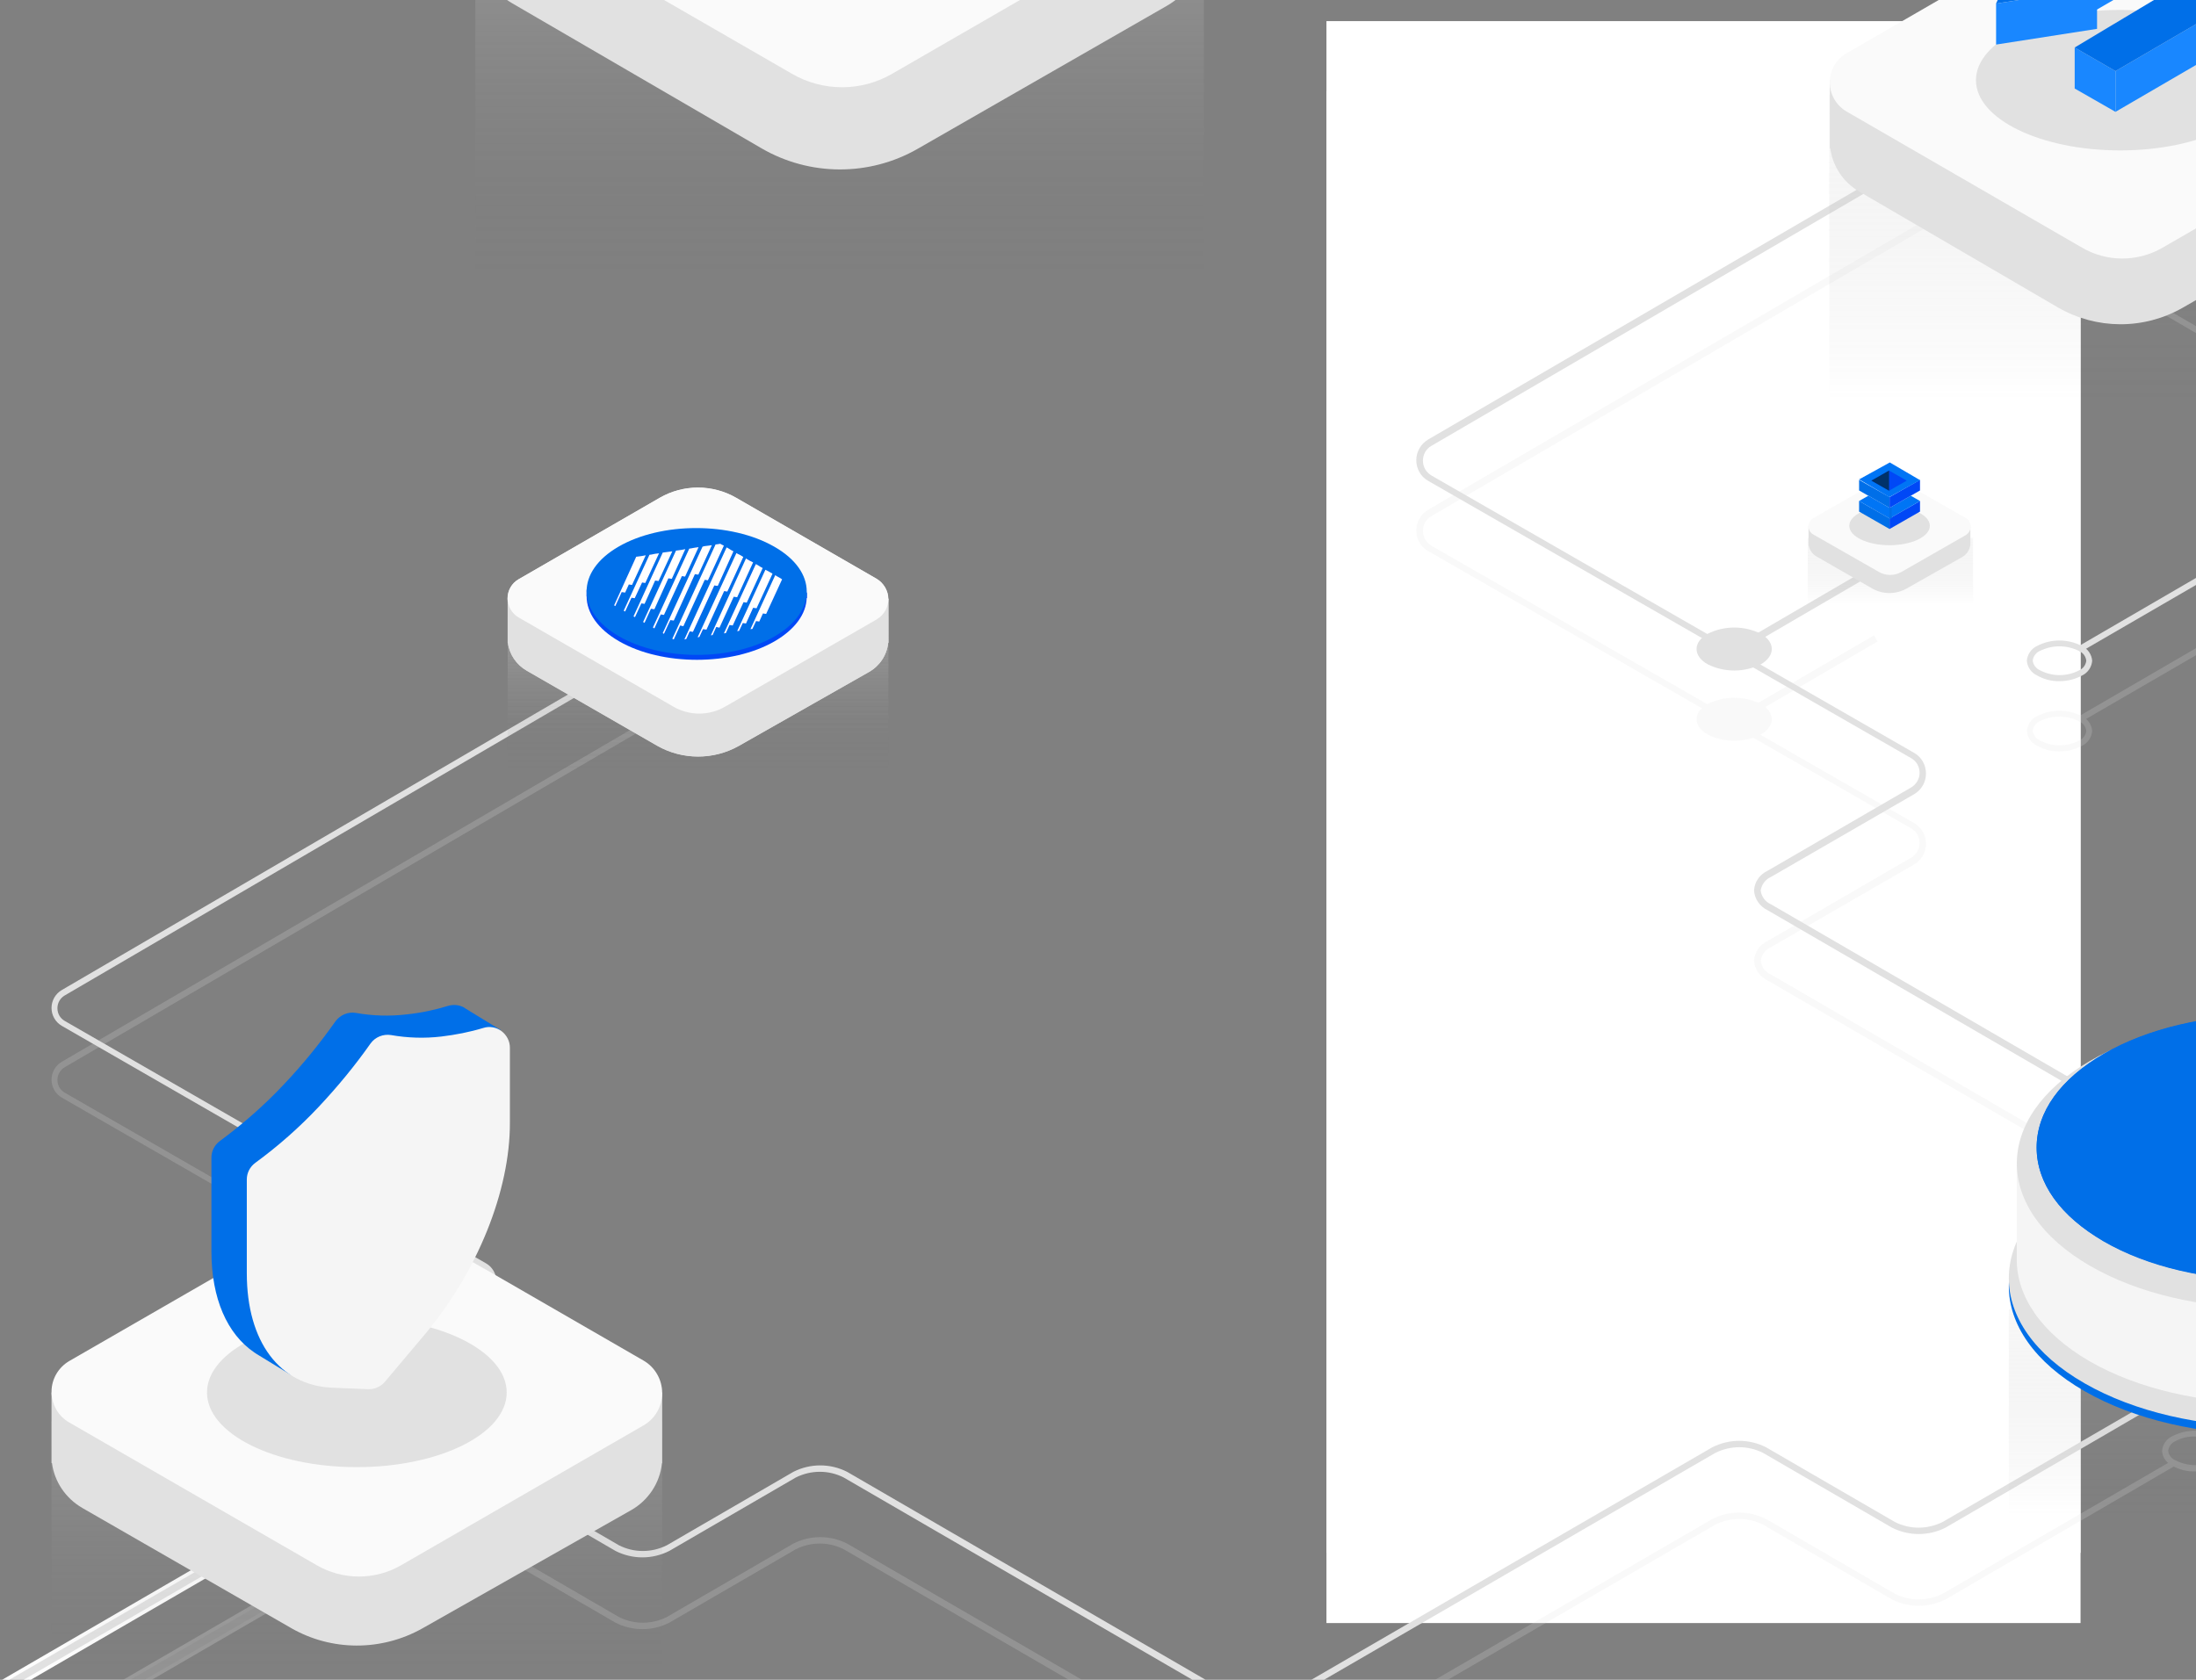 <?xml version="1.0" encoding="utf-8"?>
<!-- Generator: Adobe Illustrator 21.0.2, SVG Export Plug-In . SVG Version: 6.00 Build 0)  -->
<svg version="1.1" id="Layer_1" xmlns="http://www.w3.org/2000/svg" xmlns:xlink="http://www.w3.org/1999/xlink" x="0px" y="0px"
	 viewBox="0 0 894 684" style="enable-background:new 0 0 894 684;" xml:space="preserve">
<rect x="0" y="0" width="894" height="684" fill="#808080" stroke="none"/>
<style type="text/css">
	.st0{fill:#FFFFFF;}
	.st1{opacity:0.5;}
	.st2{opacity:0.4;}
	.st3{fill:#E1E1E1;}
	.st4{fill:#E1E1E1;stroke:#FDFDFD;stroke-width:1.46;}
	.st5{opacity:0.2;fill:url(#Rectangle-path_3_);enable-background:new    ;}
	.st6{fill:url(#Shape_3_);}
	.st7{opacity:0.2;fill:url(#Rectangle-path_4_);enable-background:new    ;}
	.st8{fill:url(#Shape_10_);}
	.st9{fill:#1987FF;}
	.st10{fill:#006FE8;}
	.st11{opacity:0.2;fill:url(#Rectangle-path_15_);enable-background:new    ;}
	.st12{fill:url(#Shape_39_);}
	.st13{fill:#F5F5F5;}
	.st14{opacity:0.2;fill:url(#Rectangle-path_16_);enable-background:new    ;}
	.st15{fill:url(#Shape_40_);}
	.st16{opacity:0.2;fill:url(#Rectangle-path_17_);enable-background:new    ;}
	.st17{fill:url(#Shape_71_);}
	.st18{opacity:0.2;fill:url(#Rectangle-path_18_);enable-background:new    ;}
	.st19{opacity:0.2;fill:url(#Rectangle-path-Copy_2_);enable-background:new    ;}
	.st20{fill:url(#Shape_72_);}
	.st21{fill:#0048F6;}
	.st22{fill:#0075F5;}
	.st23{fill:#FAF2F8;}
	.st24{fill:#003269;}
</style>
<title>illustration: ecosystem</title>
<desc>Created with Sketch.</desc>
<g>
	<g>
		<rect id="path-3" x="540" y="8.6" class="st0" width="307" height="623.7"/>
	</g>
	<g>
		<rect id="path-1" x="540" y="37.2" class="st0" width="307" height="623.7"/>
	</g>
	<g id="home" transform="translate(-786, -101)">
		<g id="section:-header" transform="translate(0, 100)">
			<g id="illustration-header" transform="translate(0, 1)">
				<g id="illustration:-ecosystem" transform="translate(671, -247)">
					<g id="shadows" transform="translate(14.621, 0)" class="st1">
						
							<g id="Asset-11_x40_large-Copy-2" transform="translate(677.245, 156.192) rotate(-300) translate(-677.245, -156.192) translate(542.731, 76.58)">
						</g>
						<g id="Asset-9_x40_large-Copy" transform="translate(121.355, 541.946)" class="st2">
							<path id="Shape" class="st3" d="M872.6,304.2c-3.2,0.1-6.4-0.7-9.2-2.3c-2.4-1.1-4-3.4-4.2-6c0.2-2.6,1.8-4.9,4.1-6
								c5.8-3,12.6-3,18.3,0c2.4,1.1,4,3.4,4.2,6c-0.2,2.6-1.8,4.9-4.1,6C879,303.4,875.8,304.2,872.6,304.2z M872.5,290
								c-2.8-0.1-5.5,0.6-7.9,1.9c-1.6,0.7-2.7,2.2-2.9,3.9c0.2,1.8,1.4,3.3,3,3.9c5,2.6,10.9,2.6,15.9,0c1.6-0.7,2.7-2.2,2.9-3.9
								c-0.2-1.8-1.4-3.3-3-3.9C878.1,290.6,875.3,290,872.5,290L872.5,290z"/>
							<path id="Shape_1_" class="st3" d="M491.2,430c-3.8,0.1-7.6-0.8-11-2.6l-157.7-91.5c-6.1-3.1-13.3-3.1-19.5,0l-51.5,29.9
								c-6.9,3.5-15,3.5-21.9,0l-104.9-61c-2.8-1.3-4.7-4-4.9-7.1c0.2-3,2-5.7,4.8-7l51-29.6c1.9-1.1,3-3.1,3-5.2
								c0-2.2-1.2-4.2-3-5.2L4.2,152c-2.6-1.5-4.2-4.3-4.2-7.3s1.6-5.8,4.2-7.3L239.5,0l1.2,2.1L5.4,139.6c-1.9,1.1-3,3.1-3,5.2
								c0,2.2,1.1,4.1,3,5.2l171.5,98.7c2.6,1.5,4.2,4.3,4.2,7.3c0,3-1.6,5.8-4.2,7.3L126,292.8c-2,0.9-3.4,2.7-3.6,4.8
								c0.3,2.2,1.7,4.1,3.7,5L231,363.5c6.1,3.1,13.3,3.1,19.5,0l51.5-29.9c6.9-3.5,15-3.5,21.9,0l157.7,91.5
								c6.1,3.1,13.3,3.1,19.5,0l175-101.5c6.9-3.5,15-3.5,21.9,0l52.4,30.4c6.1,3.1,13.3,3.1,19.5,0l94.1-54.6l1.2,2.1l-94.1,54.8
								c-6.9,3.5-15,3.5-21.9,0l-52.4-30.4c-6.1-3.1-13.3-3.1-19.5,0l-175,101.5C498.7,429.2,495,430.1,491.2,430z"/>
							<path id="Shape_2_" class="st3" d="M121.4,217.6c-5.8,3-12.7,3-18.6,0c-5.1-3-5.2-7.8,0-10.8c5.8-3,12.7-3,18.6,0
								C126.5,209.8,126.5,214.6,121.4,217.6z"/>
							
								<rect id="Rectangle-path" x="108.1" y="196.2" transform="matrix(0.864 -0.504 0.504 0.864 -80.767 96.155)" class="st3" width="58.5" height="2.4"/>
						</g>
						<g id="Group-18-Copy" transform="translate(640.402, 284.23)" class="st2">
							<g id="Rectangle-9">
							</g>
							<g id="Asset-9_x40_large">
								<g transform="translate(36.553, 13.147)">
									<path id="Shape_70_" class="st3" d="M369.7,384.5c-7-3.6-15.3-3.6-22.3,0l-59,34.2c-7.9,4-17.2,4-25.1,0l-120.2-69.8
										c-3.2-1.5-5.4-4.6-5.6-8.1c0.2-3.5,2.3-6.5,5.5-8l58.4-33.9c2.1-1.2,3.5-3.5,3.5-6s-1.3-4.8-3.5-6L4.8,174
										c-3-1.7-4.8-4.9-4.8-8.4c0-3.4,1.8-6.6,4.8-8.4L274.5,0l1.4,2.4L6.1,159.8c-2.1,1.2-3.4,3.5-3.4,6s1.3,4.7,3.4,6l196.6,113
										c3,1.7,4.8,4.9,4.8,8.4s-1.8,6.6-4.8,8.4l-58.3,33.7c-2.3,1-3.8,3.1-4.2,5.5c0.3,2.5,1.9,4.7,4.3,5.7l120.2,69.8
										c7,3.6,15.3,3.6,22.3,0l59-34.2c7.9-4,17.2-4,25.1,0"/>
									<path id="Shape_4_" class="st3" d="M140.3,248.7c-6.8,3.4-14.9,3.4-21.7,0c-6-3.4-6-9,0-12.4c6.8-3.4,14.9-3.4,21.7,0
										C146.2,239.7,146.2,245.3,140.3,248.7z"/>
									
										<rect id="Rectangle-path_1_" x="124.3" y="225" transform="matrix(0.864 -0.504 0.504 0.864 -92.6 110.501)" class="st3" width="67.3" height="2.9"/>
								</g>
							</g>
						</g>
						<g id="Asset-10_x40_large-Copy-2" transform="translate(925.513, 368.955)" class="st2">
							<path id="Shape_5_" class="st3" d="M13.4,184c-3.2,0.1-6.4-0.7-9.2-2.3c-2.4-1.1-4-3.4-4.2-6c0.2-2.6,1.8-4.9,4.1-6
								c5.7-3,12.6-3,18.3,0c2.4,1.1,4,3.4,4.2,6c-0.2,2.6-1.8,4.9-4.1,6C19.7,183.2,16.6,184,13.4,184z M5.3,171.7
								c-1.6,0.7-2.7,2.2-2.9,3.9c0.2,1.8,1.4,3.3,3,4c5,2.6,10.9,2.6,15.9,0c1.6-0.7,2.7-2.2,2.9-3.9c-0.2-1.8-1.3-3.3-3-4
								C16.2,169.2,10.3,169.2,5.3,171.7L5.3,171.7z"/>
							<path id="Shape_6_" class="st3" d="M21.7,172.2l-1.2-2.1l103-59.9c2-0.9,3.3-2.7,3.6-4.8c-0.3-2.2-1.7-4.1-3.7-5L83,76.7
								c-2.8-1.3-4.7-4-4.9-7.1c0.2-3,2-5.7,4.8-7l26.6-15.5c2-0.8,3.4-2.7,3.7-4.8c-0.3-2.2-1.7-4.1-3.7-5L49,2.1L50.2,0l60.4,35.1
								c2.8,1.3,4.7,4,4.9,7.1c-0.2,3-2,5.7-4.8,7L84.1,64.7c-2,0.8-3.4,2.7-3.7,4.8c0.2,2.3,1.6,4.3,3.7,5.2l40.6,23.6
								c2.8,1.3,4.7,4,4.9,7.1c-0.2,3-2,5.7-4.8,7L21.7,172.2z"/>
						</g>
						<g id="Asset-11_x40_large-Copy-5" transform="translate(0, 881.685)" class="st2">
							
								<rect id="Rectangle-path_2_" x="-16.1" y="68.7" transform="matrix(0.865 -0.502 0.502 0.865 -19.487 69.376)" class="st4" width="270.5" height="4.4"/>
						</g>
					</g>
					<g id="Asset-9_x40_large_1_" transform="translate(135.976, 512.73)">
						<path id="Shape_7_" class="st3" d="M872.6,304.2c-3.2,0.1-6.4-0.7-9.2-2.3c-2.4-1.1-4-3.4-4.2-6c0.2-2.6,1.8-4.9,4.1-6
							c5.8-3,12.6-3,18.3,0c2.4,1.1,4,3.4,4.2,6c-0.2,2.6-1.8,4.9-4.1,6C879,303.4,875.8,304.2,872.6,304.2z M872.5,290
							c-2.8-0.1-5.5,0.6-7.9,1.9c-1.6,0.7-2.7,2.2-2.9,3.9c0.2,1.8,1.4,3.3,3,3.9c5,2.6,10.9,2.6,15.9,0c1.6-0.7,2.7-2.2,2.9-3.9
							c-0.2-1.8-1.4-3.3-3-3.9C878.1,290.6,875.3,290,872.5,290L872.5,290z"/>
						<path id="Shape_8_" class="st3" d="M491.2,430c-3.8,0.1-7.6-0.8-11-2.6l-157.7-91.5c-6.1-3.1-13.3-3.1-19.5,0l-51.5,29.9
							c-6.9,3.5-15,3.5-21.9,0l-104.9-61c-2.8-1.3-4.7-4-4.9-7.1c0.2-3,2-5.7,4.8-7l51-29.6c1.9-1.1,3-3.1,3-5.2
							c0-2.2-1.2-4.2-3-5.2L4.2,152c-2.6-1.5-4.2-4.3-4.2-7.3s1.6-5.8,4.2-7.3L239.5,0l1.2,2.1L5.4,139.6c-1.9,1.1-3,3.1-3,5.2
							c0,2.2,1.1,4.1,3,5.2l171.5,98.7c2.6,1.5,4.2,4.3,4.2,7.3c0,3-1.6,5.8-4.2,7.3L126,292.8c-2,0.9-3.4,2.7-3.6,4.8
							c0.3,2.2,1.7,4.1,3.7,5L231,363.5c6.1,3.1,13.3,3.1,19.5,0l51.5-29.9c6.9-3.5,15-3.5,21.9,0l157.7,91.5
							c6.1,3.1,13.3,3.1,19.5,0l175-101.5c6.9-3.5,15-3.5,21.9,0l52.4,30.4c6.1,3.1,13.3,3.1,19.5,0l94.1-54.6l1.2,2.1l-94.1,54.8
							c-6.9,3.5-15,3.5-21.9,0l-52.4-30.4c-6.1-3.1-13.3-3.1-19.5,0l-175,101.5C498.7,429.2,495,430.1,491.2,430z"/>
						<path id="Shape_9_" class="st3" d="M121.4,217.6c-5.8,3-12.7,3-18.6,0c-5.1-3-5.2-7.8,0-10.8c5.8-3,12.7-3,18.6,0
							C126.5,209.8,126.5,214.6,121.4,217.6z"/>
						
							<rect id="Rectangle-path_5_" x="108.1" y="196.2" transform="matrix(0.864 -0.504 0.504 0.864 -80.767 96.155)" class="st3" width="58.5" height="2.4"/>
					</g>
					<g id="Group-18" transform="translate(655.023, 255.635)">
						<g id="Rectangle-9_1_">
						</g>
						<g id="Asset-9_x40_large_2_">
							<g transform="translate(36.553, 13.147)">
								<path id="Shape_69_" class="st3" d="M369.7,384.5c-7-3.6-15.3-3.6-22.3,0l-59,34.2c-7.9,4-17.2,4-25.1,0l-120.2-69.8
									c-3.2-1.5-5.4-4.6-5.6-8.1c0.2-3.5,2.3-6.5,5.5-8l58.4-33.9c2.1-1.2,3.5-3.5,3.5-6s-1.3-4.8-3.5-6L4.8,174
									c-3-1.7-4.8-4.9-4.8-8.4c0-3.4,1.8-6.6,4.8-8.4L274.5,0l1.4,2.4L6.1,159.8c-2.1,1.2-3.4,3.5-3.4,6s1.3,4.7,3.4,6l196.6,113
									c3,1.7,4.8,4.9,4.8,8.4s-1.8,6.6-4.8,8.4l-58.3,33.7c-2.3,1-3.8,3.1-4.2,5.5c0.3,2.5,1.9,4.7,4.3,5.7l120.2,69.8
									c7,3.6,15.3,3.6,22.3,0l59-34.2c7.9-4,17.2-4,25.1,0"/>
								<path id="Shape_11_" class="st3" d="M140.3,248.7c-6.8,3.4-14.9,3.4-21.7,0c-6-3.4-6-9,0-12.4c6.8-3.4,14.9-3.4,21.7,0
									C146.2,239.7,146.2,245.3,140.3,248.7z"/>
								
									<rect id="Rectangle-path_6_" x="124.3" y="225" transform="matrix(0.864 -0.504 0.504 0.864 -92.6 110.501)" class="st3" width="67.3" height="2.9"/>
							</g>
						</g>
					</g>
					<g id="Asset-10_x40_large" transform="translate(940.134, 340.359)">
						<path id="Shape_12_" class="st3" d="M13.4,184c-3.2,0.1-6.4-0.7-9.2-2.3c-2.4-1.1-4-3.4-4.2-6c0.2-2.6,1.8-4.9,4.1-6
							c5.7-3,12.6-3,18.3,0c2.4,1.1,4,3.4,4.2,6c-0.2,2.6-1.8,4.9-4.1,6C19.7,183.2,16.6,184,13.4,184z M5.3,171.7
							c-1.6,0.7-2.7,2.2-2.9,3.9c0.2,1.8,1.4,3.3,3,4c5,2.6,10.9,2.6,15.9,0c1.6-0.7,2.7-2.2,2.9-3.9c-0.2-1.8-1.3-3.3-3-4
							C16.2,169.2,10.3,169.2,5.3,171.7L5.3,171.7z"/>
						<path id="Shape_13_" class="st3" d="M21.7,172.2l-1.2-2.1l103-59.9c2-0.9,3.3-2.7,3.6-4.8c-0.3-2.2-1.7-4.1-3.7-5L83,76.7
							c-2.8-1.3-4.7-4-4.9-7.1c0.2-3,2-5.7,4.8-7l26.6-15.5c2-0.8,3.4-2.7,3.7-4.8c-0.3-2.2-1.7-4.1-3.7-5L49,2.1L50.2,0l60.4,35.1
							c2.8,1.3,4.7,4,4.9,7.1c-0.2,3-2,5.7-4.8,7L84.1,64.7c-2,0.8-3.4,2.7-3.7,4.8c0.2,2.3,1.6,4.3,3.7,5.2l40.6,23.6
							c2.8,1.3,4.7,4,4.9,7.1c-0.2,3-2,5.7-4.8,7L21.7,172.2z"/>
					</g>
					<g id="Asset-11_x40_large" transform="translate(14.621, 853.09)">
						
							<rect id="Rectangle-path_7_" x="-16.1" y="68.7" transform="matrix(0.865 -0.502 0.502 0.865 -19.487 69.376)" class="st4" width="270.5" height="4.4"/>
					</g>
					<g id="lock-key" transform="translate(308.504, 78.882)">
						
							<linearGradient id="Rectangle-path_3_" gradientUnits="userSpaceOnUse" x1="-87.504" y1="-0.227" x2="-87.504" y2="-1.228" gradientTransform="matrix(-296.63 0 0 -128.751 -25807.953 120.532)">
							<stop  offset="0" style="stop-color:#DCDCDC"/>
							<stop  offset="1" style="stop-color:#6E6E6E;stop-opacity:0"/>
						</linearGradient>
						<rect id="Rectangle-path_8_" x="0" y="149.8" class="st5" width="296.6" height="128.8"/>
						<path id="Shape_14_" class="st3" d="M0.2,112.8v34.6l0.3,0.2c1.2,9.2,6.6,17.3,14.6,21.9l101.4,59
							c19.6,11.4,43.9,11.5,63.6,0.2l101.4-58.2c8.4-4.8,13.9-13.4,14.9-23h0.1v-34.7L0.2,112.8L0.2,112.8z"/>
						
							<linearGradient id="Shape_3_" gradientUnits="userSpaceOnUse" x1="-89.514" y1="1.93" x2="-89.514" y2="0.821" gradientTransform="matrix(296.455 0 0 176.12 26685.088 -130.485)">
							<stop  offset="0" style="stop-color:#FAFAFA"/>
							<stop  offset="1" style="stop-color:#FAFAFA"/>
						</linearGradient>
						<path id="Shape_15_" class="st6" d="M128.8,198.1L8.7,128.8c-5.3-3.1-8.6-8.8-8.6-14.9s3.3-11.9,8.6-15l110-63.5
							c18.3-10.6,40.9-10.6,59.2,0l109.5,63.2c5.6,3.3,9.1,9.3,9.1,15.8s-3.5,12.5-9.1,15.8l-117.6,67.9
							C157.1,205.5,141.5,205.5,128.8,198.1z"/>
					</g>
					<g id="exchange" transform="translate(859.718, 203.047)">
						
							<linearGradient id="Rectangle-path_4_" gradientUnits="userSpaceOnUse" x1="-1189.677" y1="-0.237" x2="-1189.677" y2="-1.261" gradientTransform="matrix(-236.72 0 0 -124.901 -281501.562 49.438)">
							<stop  offset="0" style="stop-color:#DCDCDC"/>
							<stop  offset="1" style="stop-color:#6E6E6E;stop-opacity:0"/>
						</linearGradient>
						<rect id="Rectangle-path_9_" x="0" y="82.5" class="st7" width="236.7" height="124.9"/>
						<path id="Shape_16_" class="st3" d="M0.2,76.6v27.7l0.2,0.1c1,7.3,5.3,13.8,11.7,17.5L93,169.1c15.7,9.1,35,9.2,50.8,0.2
							l80.9-46.5c6.7-3.9,11.1-10.7,11.9-18.4h0.1V76.6H0.2z"/>
						
							<linearGradient id="Shape_10_" gradientUnits="userSpaceOnUse" x1="-1192.196" y1="2.156" x2="-1192.196" y2="1.047" gradientTransform="matrix(236.481 0 0 140.694 282049.875 -149.502)">
							<stop  offset="0" style="stop-color:#FAFAFA"/>
							<stop  offset="1" style="stop-color:#FAFAFA"/>
						</linearGradient>
						<path id="Shape_17_" class="st8" d="M102.9,144.8L7.1,89.4c-4.3-2.5-6.9-7-6.9-11.9S2.8,68,7.1,65.6l87.7-50.7
							c14.6-8.5,32.6-8.5,47.3,0l87.4,50.5c4.5,2.6,7.3,7.4,7.3,12.6s-2.8,10-7.3,12.6l-93.8,54.2
							C125.5,150.7,113,150.7,102.9,144.8z"/>
						<ellipse id="Oval" class="st3" cx="118.4" cy="76.6" rx="58.7" ry="28.6"/>
						<polygon id="Shape_18_" class="st9" points="146.1,9.6 146.1,26.3 106.1,49.5 102.2,35.1 						"/>
						<polygon id="Shape_19_" class="st9" points="109,39 109,55.7 67.9,62.1 67.9,45.4 						"/>
						<polygon id="Shape_20_" class="st9" points="160.3,64 116.5,89.5 116.5,72.9 160.4,47.3 						"/>
						<polygon id="Shape_21_" class="st9" points="116.5,72.9 116.5,89.5 99.9,80 99.9,63.3 						"/>
						<polygon id="Shape_22_" class="st9" points="137,33.8 137,50.5 139.3,51.8 143.1,37.4 						"/>
						<polygon id="Shape_23_" class="st10" points="78.8,21.6 85.6,25.5 129.5,0 146.1,9.6 102.2,35.1 109,39 67.9,45.4 						"/>
						<polygon id="Shape_24_" class="st10" points="99.9,63.3 116.5,72.9 160.4,47.3 167.2,51.3 178,27.4 137,33.8 143.1,37.4 
													"/>
					</g>
					<g id="shield" transform="translate(135.976, 655.67)">
						<g id="Group-28" transform="translate(0, 85.743)">
							
								<linearGradient id="Rectangle-path_15_" gradientUnits="userSpaceOnUse" x1="257.747" y1="-0.449" x2="257.747" y2="-1.394" gradientTransform="matrix(-248.558 0 0 -107.718 64189.418 34.027)">
								<stop  offset="0" style="stop-color:#DCDCDC"/>
								<stop  offset="1" style="stop-color:#6E6E6E;stop-opacity:0"/>
							</linearGradient>
							<rect id="Rectangle-path_10_" x="0" y="84.3" class="st11" width="248.6" height="107.7"/>
							<path id="Shape_25_" class="st3" d="M0,72.6v28.7l0.2,0.1c1,7.6,5.6,14.3,12.3,18.2l85,48.9c16.5,9.5,36.8,9.5,53.4,0.2
								l85.1-48.2c7-4,11.7-11.1,12.5-19.1h0.1V72.6H0z"/>
							
								<linearGradient id="Shape_39_" gradientUnits="userSpaceOnUse" x1="255.35" y1="2.104" x2="255.35" y2="0.995" gradientTransform="matrix(248.558 0 0 147.527 -63344.859 -158.011)">
								<stop  offset="0" style="stop-color:#FAFAFA"/>
								<stop  offset="1" style="stop-color:#FAFAFA"/>
							</linearGradient>
							<path id="Shape_26_" class="st12" d="M107.9,142.9L7.2,84.8C2.8,82.3,0,77.5,0,72.3s2.8-9.9,7.2-12.5L99.5,6.6
								c15.4-8.9,34.3-8.9,49.7,0l91.8,53c4.7,2.7,7.6,7.8,7.6,13.2c0,5.5-2.9,10.5-7.6,13.2l-98.6,56.9
								C131.7,149.1,118.6,149.1,107.9,142.9z"/>
							<ellipse id="Oval_1_" class="st3" cx="124.3" cy="72.6" rx="61" ry="30.4"/>
						</g>
						<g id="Shape_27_" transform="translate(65, 0)">
							<path class="st10" d="M117.9,10.8l-14.2-8.7l-0.9-0.6c-1.9-1-4.2-1.2-6.3-0.6c-5.5,1.7-11.2,2.9-17,3.5
								C72.7,5.2,65.7,5,59,3.8c-3.2-0.6-6.5,0.8-8.4,3.4C44.1,16.4,37.1,25,29.4,33.1c-7.9,8.4-16.6,16-25.8,22.8
								c-2.2,1.6-3.5,4.1-3.5,6.8v38.2c0,19.2,6.4,33.6,17.4,41.1c0.7,0.5,1.5,1,2.2,1.4l12.6,7.7v-3.7l2.7,0.2l14.6,0.6
								c2.6,0.1,5.2-1,6.8-3l16.1-19.1C93.8,100.5,107,67.3,107,39.6V15.3L117.9,10.8z"/>
							<path class="st13" d="M86.8,134.9L70.7,154c-1.7,2-4.2,3.1-6.8,3l-14.6-0.6c-21.4-0.9-34.8-18.7-34.8-46.6V71.6
								c0-2.7,1.3-5.2,3.5-6.8C27.3,58,35.9,50.4,43.8,42c7.6-8.1,14.7-16.7,21.1-25.8c1.9-2.6,5.1-3.9,8.3-3.4
								c6.8,1.2,13.7,1.4,20.5,0.6c5.8-0.7,11.5-1.8,17.1-3.5c2.5-0.8,5.3-0.3,7.4,1.3s3.4,4.1,3.4,6.7v30.6
								C121.7,76.2,108.3,109.4,86.8,134.9z"/>
						</g>
					</g>
					
						<linearGradient id="Rectangle-path_16_" gradientUnits="userSpaceOnUse" x1="530.422" y1="-1.333" x2="530.422" y2="-2.278" gradientTransform="matrix(-154.983 0 0 -67.195 82605.766 407.279)">
						<stop  offset="0" style="stop-color:#DCDCDC"/>
						<stop  offset="1" style="stop-color:#6E6E6E;stop-opacity:0"/>
					</linearGradient>
					<rect id="Rectangle-path_11_" x="321.7" y="498.1" class="st14" width="155" height="67.2"/>
					<path id="Shape_28_" class="st3" d="M321.7,490.8v17.9l0.1,0.1c0.6,4.7,3.5,8.9,7.7,11.3l53,30.5c10.3,5.9,23,5.9,33.3,0.1
						l53-30.1c4.4-2.5,7.3-6.9,7.8-11.9h0.1v-17.9H321.7z"/>
					
						<linearGradient id="Shape_40_" gradientUnits="userSpaceOnUse" x1="526.577" y1="2.75" x2="526.577" y2="1.641" gradientTransform="matrix(154.983 0 0 92.028 -81211.453 287.538)">
						<stop  offset="0" style="stop-color:#FAFAFA"/>
						<stop  offset="1" style="stop-color:#FAFAFA"/>
					</linearGradient>
					<path id="Shape_29_" class="st15" d="M388.9,534.7l-62.8-36.2c-2.8-1.6-4.5-4.6-4.5-7.8c0-3.2,1.7-6.2,4.5-7.8l57.5-33.2
						c9.6-5.5,21.4-5.5,31,0l57.2,33c2.9,1.7,4.8,4.9,4.8,8.3s-1.8,6.5-4.8,8.3l-61.5,35.5C403.8,538.5,395.6,538.5,388.9,534.7z"/>
					<ellipse id="Oval_2_" class="st3" cx="399.2" cy="490.8" rx="38" ry="19"/>
					<g id="Asset-19_x40_large" transform="translate(321.663, 444.947)">
						
							<linearGradient id="Rectangle-path_17_" gradientUnits="userSpaceOnUse" x1="-112.903" y1="-1.333" x2="-112.903" y2="-2.278" gradientTransform="matrix(-154.983 0 0 -67.195 -17420.652 -37.652)">
							<stop  offset="0" style="stop-color:#DCDCDC"/>
							<stop  offset="1" style="stop-color:#6E6E6E;stop-opacity:0"/>
						</linearGradient>
						<rect id="Rectangle-path_12_" x="0" y="53.2" class="st16" width="155" height="67.2"/>
						<path id="Shape_30_" class="st3" d="M0,45.9v17.9l0.1,0.1c0.6,4.7,3.5,8.9,7.7,11.3l53,30.5c10.3,5.9,23,5.9,33.3,0.1l53-30.1
							c4.4-2.5,7.3-6.9,7.8-11.9h0.1V45.9H0z"/>
						
							<linearGradient id="Shape_71_" gradientUnits="userSpaceOnUse" x1="-116.749" y1="2.75" x2="-116.749" y2="1.641" gradientTransform="matrix(154.983 0 0 92.028 18171.635 -157.395)">
							<stop  offset="0" style="stop-color:#FAFAFA"/>
							<stop  offset="1" style="stop-color:#FAFAFA"/>
						</linearGradient>
						<path id="Shape_31_" class="st17" d="M67.3,89.7L4.5,53.5C1.7,51.9,0,48.9,0,45.7s1.7-6.2,4.5-7.8L62,4.7
							c9.6-5.5,21.4-5.5,31,0l57.2,33c2.9,1.7,4.8,4.9,4.8,8.3c0,3.4-1.8,6.5-4.8,8.3L88.7,89.7C82.1,93.6,73.9,93.6,67.3,89.7z"/>
						<ellipse id="Oval_3_" class="st3" cx="77.5" cy="45.9" rx="38" ry="19"/>
					</g>
					
						<linearGradient id="Rectangle-path_18_" gradientUnits="userSpaceOnUse" x1="529.925" y1="-0.727" x2="529.925" y2="-1.671" gradientTransform="matrix(-209.081 0 0 -90.568 111834.711 712.666)">
						<stop  offset="0" style="stop-color:#DCDCDC"/>
						<stop  offset="1" style="stop-color:#6E6E6E;stop-opacity:0"/>
					</linearGradient>
					<rect id="Rectangle-path_13_" x="932.8" y="780.1" class="st18" width="209.1" height="90.6"/>
					<g id="illustration-darkpool" transform="translate(932.823, 660.268)">
						<path id="Shape_32_" class="st10" d="M130.8,72.9c-14.1,8.2-37,8.2-51.1,0s-14.1-21.5,0-29.7s37-8.2,51.1,0
							C145,51.4,145,64.7,130.8,72.9z"/>
						<path id="Shape_33_" class="st10" d="M179.7,153.2c-41.1,23.6-107.8,23.6-148.9,0s-41.1-61.9,0-85.5s107.8-23.6,148.9,0
							S220.8,129.6,179.7,153.2z"/>
						<path id="Shape_34_" class="st3" d="M179.7,150c-41.1,23.6-107.8,23.6-148.9,0s-41.1-61.9,0-85.5s107.8-23.6,148.9,0
							S220.8,126.4,179.7,150z"/>
						<path id="Shape_35_" class="st13" d="M3.2,61.3v38.3c0,14.9,9.8,29.9,29.6,41.4c39.6,22.8,103.7,22.8,143.3,0.1
							c19.6-11.3,29.5-26.1,29.6-41V61.3H3.2z"/>
						<path id="Shape_36_" class="st3" d="M176.1,102.1c-39.5,23-103.6,23-143.2,0s-39.5-60.3,0-83.3s103.7-23,143.2,0
							S215.6,79.1,176.1,102.1z"/>
						<path id="Shape_37_" class="st10" d="M105.3,108c-24.1,0-48.2-5.3-66.5-15.8C20.9,82.1,11.3,68.5,11.3,54s9.8-28,27.5-38.2
							c36.7-21,96.3-21,133,0C189.6,26,199.3,39.6,199.3,54s-9.8,28.1-27.5,38.3l-0.2-0.3l0.2,0.3C153.5,102.8,129.4,108,105.3,108z
							"/>
						<path id="Shape_38_" class="st10" d="M104.5,0c-23.9,0-47.8,5.3-66,15.9C20.9,26.1,11.3,39.5,11.3,54S21,81.9,38.5,92.2
							c36.4,21.1,95.7,21.1,132,0C188,82,197.7,68.5,197.7,54.1s-9.7-28-27.2-38.2C152.2,5.3,128.4,0,104.5,0z"/>
					</g>
					<g id="darknode" transform="translate(850.945, 435.31)">
						
							<linearGradient id="Rectangle-path-Copy_2_" gradientUnits="userSpaceOnUse" x1="-1168.96" y1="-4.39" x2="-1168.96" y2="-5.335" gradientTransform="matrix(-67.257 0 0 -29.215 -78586.883 -98.112)">
							<stop  offset="0" style="stop-color:#DCDCDC"/>
							<stop  offset="1" style="stop-color:#6E6E6E;stop-opacity:0"/>
						</linearGradient>
						<rect id="Rectangle-path-Copy_1_" x="0" y="30.7" class="st19" width="67.3" height="29.2"/>
						<g id="illustration-darknode">
							<path id="Shape_41_" class="st3" d="M0.3,25.8v7.6c0.3,2.1,1.5,3.9,3.3,4.9l22.6,13c4.4,2.5,9.7,2.5,14.1,0l22.6-12.8
								c1.9-1.1,3.1-3,3.3-5.1v-7.7L0.3,25.8L0.3,25.8z"/>
							
								<linearGradient id="Shape_72_" gradientUnits="userSpaceOnUse" x1="-1177.902" y1="5.099" x2="-1177.902" y2="3.992" gradientTransform="matrix(66.054 0 0 38.855 77838.695 -151.037)">
								<stop  offset="0" style="stop-color:#FAFAFA"/>
								<stop  offset="1" style="stop-color:#FAFAFA"/>
							</linearGradient>
							<path id="Shape_42_" class="st20" d="M29,44.6L2.2,29.3C1,28.6,0.3,27.4,0.3,26s0.7-2.6,1.9-3.3l24.5-14
								c4.1-2.3,9.1-2.3,13.2,0l24.4,13.9c1.3,0.7,2,2,2,3.5c0,1.4-0.8,2.8-2,3.5l-26.2,15C35.3,46.2,31.8,46.2,29,44.6z"/>
							<ellipse id="Oval_4_" class="st3" cx="33.3" cy="25.8" rx="16.4" ry="7.9"/>
							<polygon id="Shape_43_" class="st10" points="33.3,27.1 20.9,20 20.9,15.7 33.3,22.8 							"/>
							<polygon id="Shape_44_" class="st21" points="45.7,20 33.3,27.1 33.3,22.8 45.7,15.7 							"/>
							<polygon id="Shape_45_" class="st22" points="45.7,15.7 33.3,22.8 20.9,15.7 33.3,8.6 							"/>
							<polygon id="Shape_46_" class="st23" points="45.7,11.4 33.3,18.5 20.9,11.4 33.3,4.3 							"/>
							<polygon id="Shape_47_" class="st10" points="33.3,18.5 20.9,11.4 20.9,7.1 33.3,14.1 							"/>
							<polygon id="Shape_48_" class="st21" points="45.7,11.4 33.3,18.5 33.3,14.1 45.7,7.1 							"/>
							<polygon id="Shape_49_" class="st22" points="45.7,7.2 33.2,14.1 20.9,6.9 33.4,0 							"/>
							<rect id="Rectangle-path_14_" x="33.2" y="18.4" class="st10" width="1" height="4.4"/>
							<polygon id="Shape_50_" class="st21" points="40.3,7.4 33.1,11.5 25.9,7.4 33.1,3.3 							"/>
							<polygon id="Shape_51_" class="st24" points="33.1,11.5 33.1,3.3 25.9,7.4 							"/>
						</g>
					</g>
					<g id="illustration-rentoken" transform="translate(353, 462)">
						<polygon id="Shape_52_" class="st21" points="0.8,27.8 0.8,25.1 3.3,25.1 						"/>
						<polyline id="Shape_53_" class="st21" points="90.5,26.2 88.2,28.8 89.7,28.8 90.5,28.5 						"/>
						<path id="Shape_54_" class="st21" d="M77.2,9.6c-17.6-10.1-46-10.1-63.4,0S-3.5,36,14,46.1s46,10.1,63.4,0
							c8.4-4.9,12.8-11.2,13-17.6C90.7,21.7,86.3,14.8,77.2,9.6"/>
						<path id="Shape_55_" class="st10" d="M12,31.5l9-19.8l0.8-0.1l1.5-0.2l1.5-0.2l-5.6,12.1L18,23l-1.5,3.3l-1.3-0.2l-2.6,5.7
							L12,31.5 M16,33.7l10.4-22.8l0.8-0.1l1.5-0.2l1.5-0.2l-5.5,12.1l-1.3-0.2l-2.9,6.4l-1.3-0.2L16.5,34L16,33.7 M20,36l11.8-26
							l0.8-0.1l1.5-0.2l1.5-0.2L30,21.6l-1.4-0.2l-4.4,9.5L23,30.7l-2.6,5.7L20,36 M23.9,38.3L37.2,9.2L38,9.1l1.5-0.2L41,8.7
							l-5.6,12.1l-1.3-0.2l-5.8,12.6L27,32.9l-2.6,5.7L23.9,38.3 M27.8,40.5L42.6,8.4l0.8-0.1L44.9,8l1.5-0.2l-5.6,12.1l-1.3-0.2
							l-7.3,15.8L31,35.2l-2.6,5.7L27.8,40.5 M31.8,42.8L48,7.6l0.8-0.1l1.5-0.2L51.8,7l-5.5,12L45,18.8l-8.7,18.9L35,37.5l-2.6,5.7
							L31.8,42.8 M35.8,45.1L53.3,6.7l0.8-0.1l1.2-0.2l0.3,0.2l1.1,0.7l-6.4,14L48.9,21l-8.7,19l-1.3-0.2l-2.6,5.7L35.8,45.1
							 M40.6,45.4L57.8,7.9l0.6,0.3l1.1,0.7l1.2,0.7l-6.5,14.1l-1.3-0.2l-8.7,18.9l-1.3-0.2l-1.5,3.2H40.6 M46,44.6l15.8-34.4
							l0.6,0.3l1.1,0.7l1.1,0.7L58.1,26l-1.3-0.2l-7.2,15.7l-1.3-0.2l-1.5,3.2L46,44.6 M51.4,43.7l14.4-31.3l0.6,0.3l1.1,0.6
							l1.1,0.7l-6.5,14.1L60.7,28l-5.8,12.6l-1.3-0.2l-1.5,3.2L51.4,43.7 M56.7,42.9l12.9-28.2l0.6,0.3l1.1,0.7l1.1,0.6L66,30.4
							l-1.3-0.2l-4.4,9.5L59,39.5l-1.5,3.2L56.7,42.9 M62.1,42l11.5-25l0.6,0.3l1.1,0.7l1.1,0.7l-6.4,14l-1.3-0.2l-2.9,6.4l-1.3-0.2
							L63,41.9L62.1,42 M67.5,41.2l10.1-22l0.6,0.3l1.1,0.7l1.1,0.7L73.9,35l-1.3-0.2l-1.5,3.3l-1.3-0.2l-1.5,3.2L67.5,41.2
							 M77.2,7.6c-17.6-10.1-46-10.1-63.4,0S-3.5,34,14,44.1s46,10.1,63.4,0S94.8,17.6,77.2,7.6"/>
						<polyline id="Shape_56_" class="st0" points="24.9,11.1 23.3,11.4 21.8,11.6 21,11.7 12,31.5 12.5,31.8 15.1,26.1 16.5,26.3 
							18,23 19.3,23.2 24.9,11.1 						"/>
						<polyline id="Shape_57_" class="st0" points="35.7,9.5 34.1,9.7 32.6,9.9 31.8,10 19.9,36 20.5,36.3 23.1,30.7 24.4,30.9 
							28.7,21.4 30.1,21.6 35.7,9.5 						"/>
						<polyline id="Shape_58_" class="st0" points="41,8.6 39.5,8.9 38,9.1 37.2,9.2 23.8,38.3 24.4,38.6 27,32.9 28.4,33.1 
							34.1,20.5 35.5,20.7 41,8.6 						"/>
						<polyline id="Shape_59_" class="st0" points="46.4,7.8 44.9,8 43.3,8.3 42.6,8.4 27.8,40.5 28.4,40.9 31,35.2 32.3,35.4 
							39.6,19.6 40.9,19.8 46.4,7.8 						"/>
						<polyline id="Shape_60_" class="st0" points="51.8,7 50.3,7.2 48.7,7.4 48,7.6 31.8,42.8 32.3,43.1 34.9,37.5 36.3,37.7 
							44.9,18.8 46.3,19 51.8,7 						"/>
						<polyline id="Shape_61_" class="st0" points="56.7,7.2 55.5,6.6 55.3,6.4 54.1,6.6 53.3,6.7 35.7,45.1 36.3,45.4 38.9,39.7 
							40.2,40 48.9,21.1 50.2,21.3 56.7,7.2 						"/>
						<polyline id="Shape_62_" class="st0" points="60.6,9.5 59.5,8.9 58.4,8.2 57.8,7.9 40.6,45.4 41.4,45.2 42.8,42.1 44.1,42.3 
							52.8,23.4 54.2,23.6 60.6,9.5 						"/>
						<polyline id="Shape_63_" class="st0" points="64.6,11.8 63.5,11.1 62.3,10.5 61.8,10.2 46,44.5 46.7,44.4 48.2,41.2 
							49.6,41.4 56.8,25.7 58.1,25.9 64.6,11.8 						"/>
						<polyline id="Shape_64_" class="st0" points="68.6,14 67.4,13.4 66.3,12.8 65.7,12.4 51.4,43.7 52.1,43.6 53.6,40.3 
							54.9,40.6 60.7,28 62.1,28.2 68.6,14 						"/>
						<polyline id="Shape_65_" class="st0" points="72.5,16.3 71.4,15.7 70.3,15 69.7,14.7 56.7,42.9 57.5,42.8 59,39.5 60.3,39.7 
							64.7,30.2 66,30.4 72.5,16.3 						"/>
						<polyline id="Shape_66_" class="st0" points="76.5,18.6 75.3,17.9 74.2,17.3 73.6,17 62.1,42 62.9,41.9 64.4,38.7 65.7,38.9 
							68.6,32.5 70,32.7 76.5,18.6 						"/>
						<polyline id="Shape_67_" class="st0" points="80.4,20.9 79.3,20.2 78.2,19.6 77.6,19.2 67.5,41.2 68.3,41.1 69.8,37.9 
							71.1,38.1 72.6,34.8 73.9,35 80.4,20.9 						"/>
						<polyline id="Shape_68_" class="st0" points="30.3,10.3 28.7,10.5 27.2,10.8 26.4,10.9 15.9,33.7 16.5,34 19.1,28.4 
							20.4,28.6 23.4,22.2 24.7,22.4 30.3,10.3 						"/>
					</g>
				</g>
			</g>
		</g>
	</g>
</g>
</svg>
